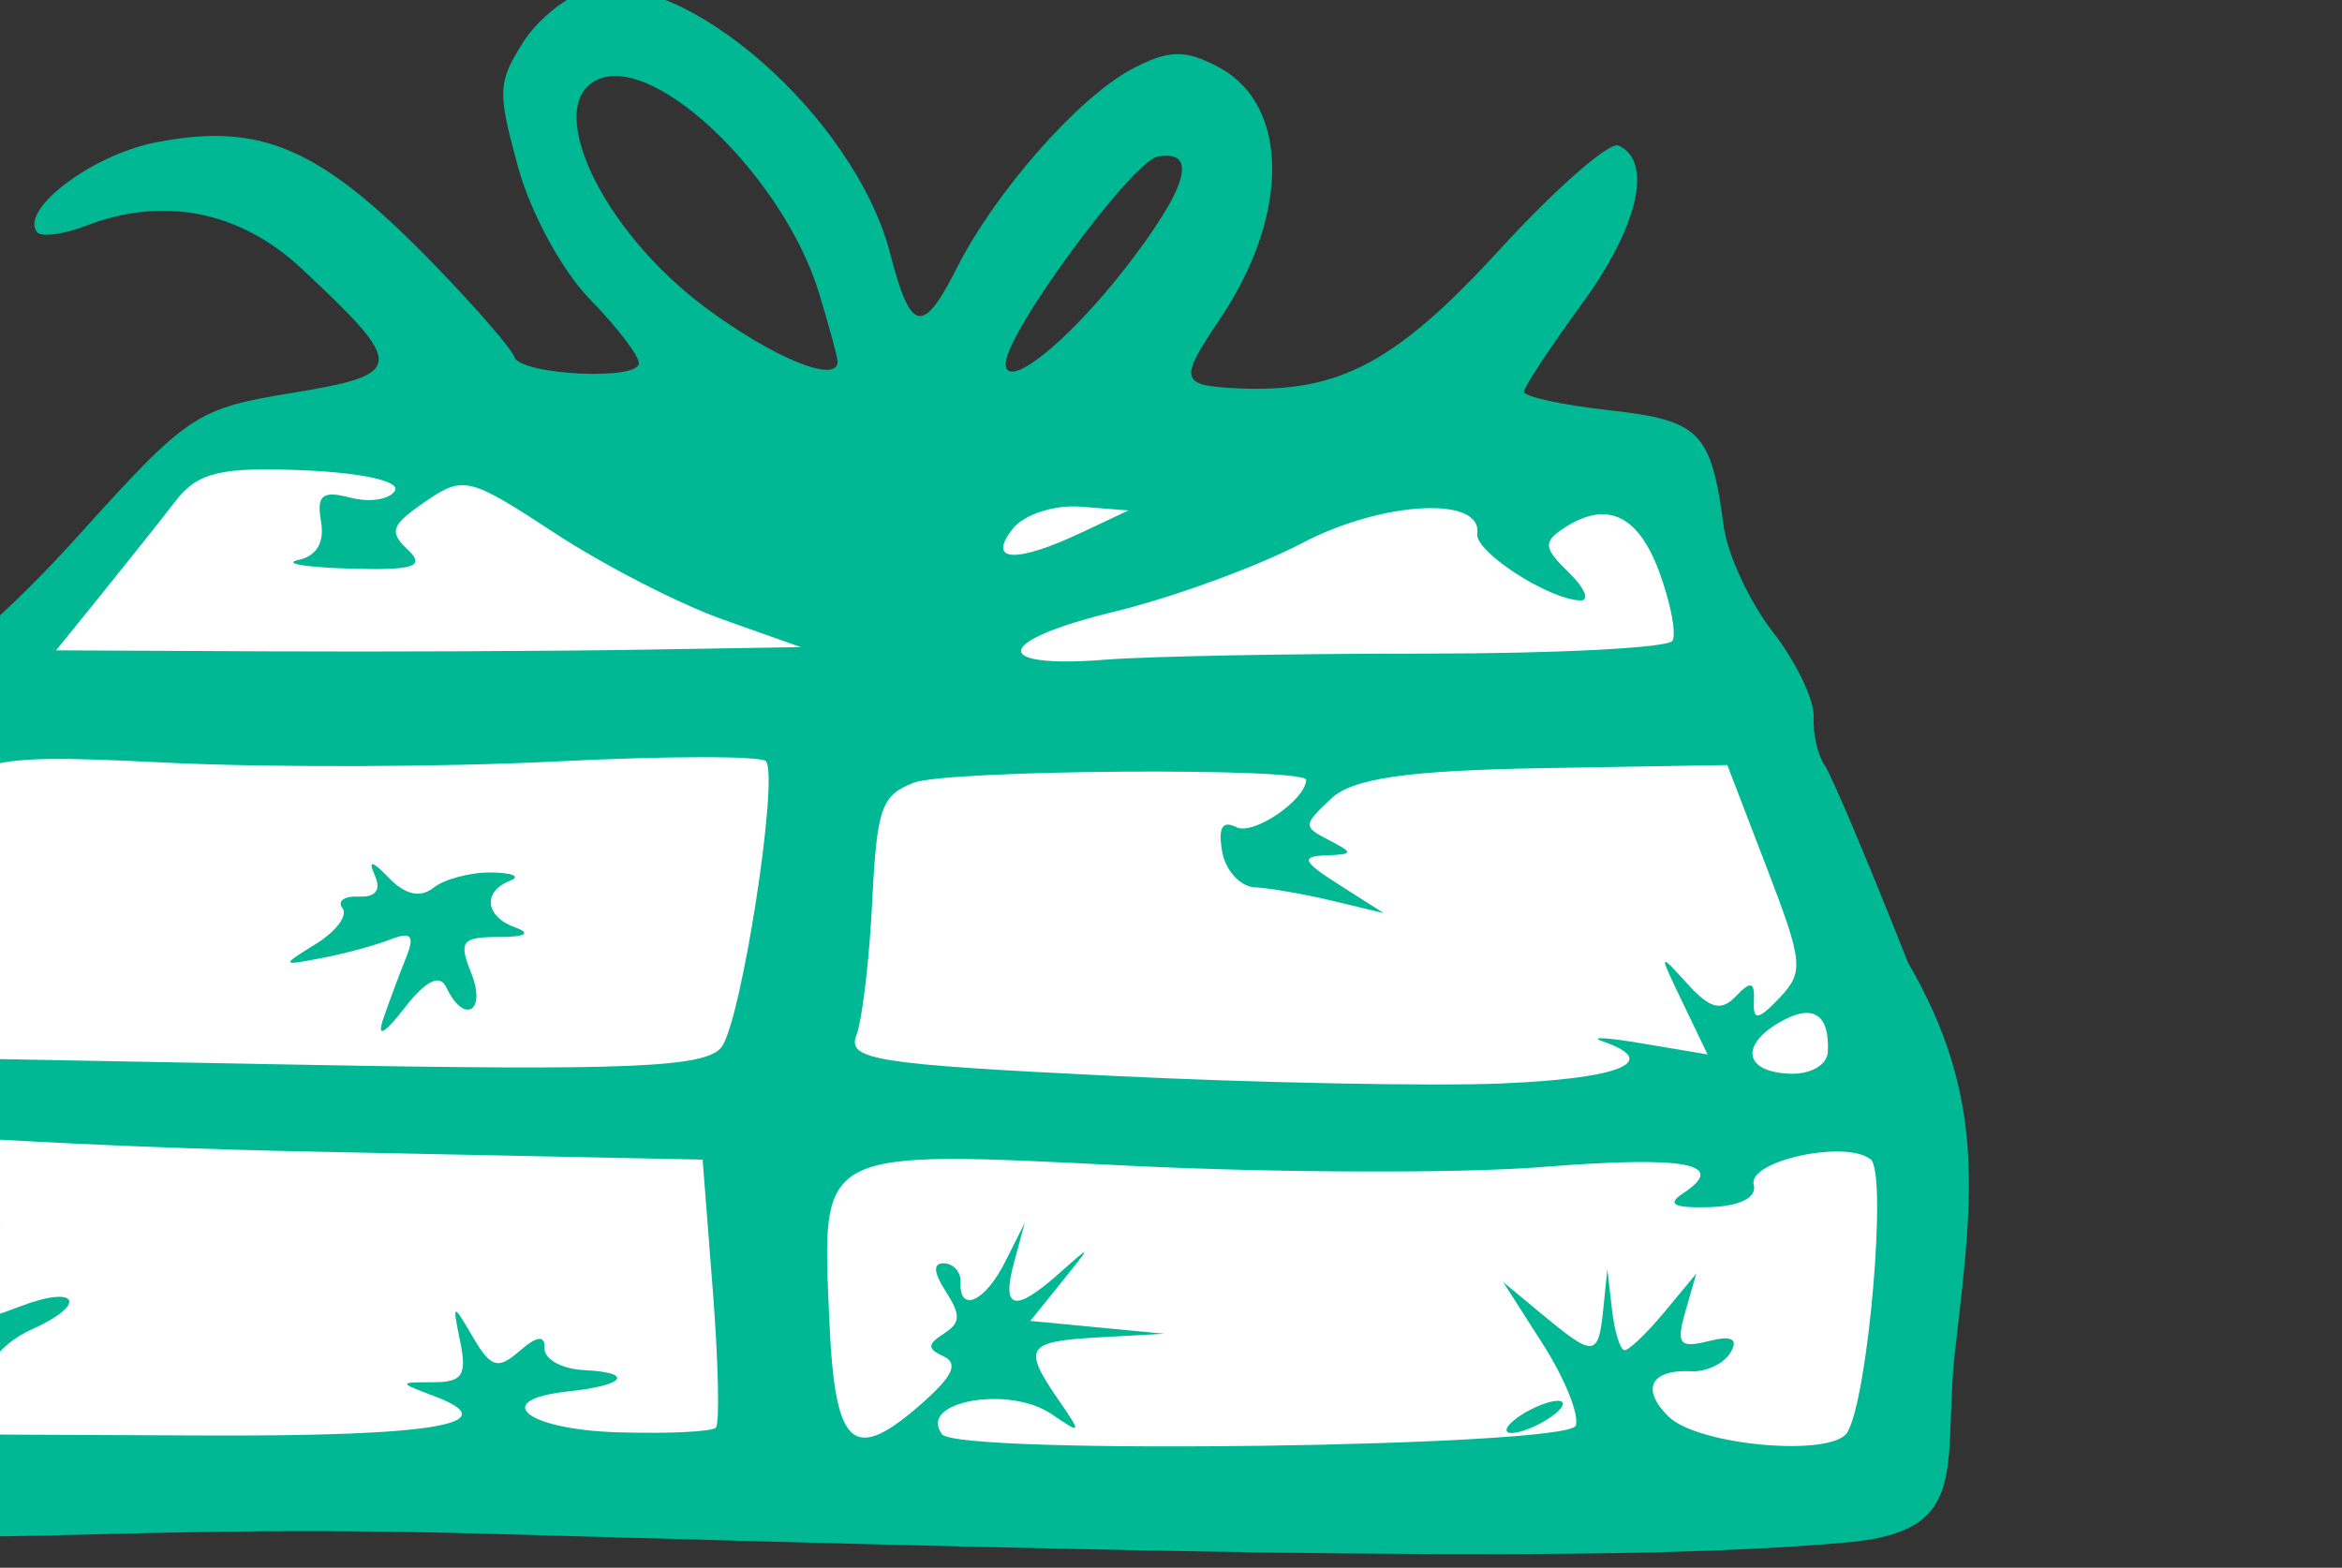 <?xml version="1.0" ?><svg height="86.253mm" viewBox="0 0 128.834 86.253" width="128.834mm" xmlns="http://www.w3.org/2000/svg">
    <rect x="0" y="0" width="128.834" height="86.253" fill="#333333" stroke="none"/>
    <path d="m 32063.742,25129.319 107.273,-131.656 298.11,-7.942 64.747,137.876 -6.167,77.501 -453.939,9.039 z" fill="#FFFFFF" paint-order="markers stroke fill" transform="translate(-85.261,-132.254) matrix(0.264,0.01,-0.01,0.264,-8146.363,-6764.418)"/>
    <path d="m 32070.809,25222.242 c -6.381,-2.379 -9.319,-20.146 -13.744,-61.2 -2.847,-29.987 -1.89,-35.509 12.047,-51.587 34.716,-39.895 38.209,-45.092 34.182,-50.876 -3.111,-4.468 -1.847,-6.111 7.31,-9.511 6.788,-2.518 19.856,-14.625 33.78,-31.295 21.853,-26.164 23.487,-27.344 43.461,-31.39 23.339,-4.731 23.39,-6.431 0.773,-25.995 -13.163,-11.387 -29.209,-13.953 -44.978,-7.189 -4.749,2.039 -9.375,2.83 -10.274,1.757 -3.805,-4.532 10.798,-16.479 23.933,-19.584 22.061,-5.209 34.621,-0.19 59.627,23.833 8.65,8.309 16.188,16.394 16.753,17.965 1.324,3.686 25.917,4.032 25.957,0.365 0.02,-1.526 -4.787,-7.351 -10.676,-12.946 -6.02,-5.718 -13.023,-17.51 -15.998,-26.93 -4.916,-15.579 -4.914,-17.41 0.02,-25.964 2.927,-5.064 8.952,-10.224 13.392,-11.466 19.557,-5.472 56.31,24.364 64.714,52.541 4.852,16.26 7.406,16.706 13.941,2.432 7.343,-16.036 23.823,-36.314 34.685,-42.687 7.649,-4.485 11.17,-4.692 18.433,-1.092 14.865,7.374 15.75,30.21 2.026,52.324 -8.106,13.063 -7.784,14.143 4.23,14.255 21.148,0.191 32.701,-6.492 53.47,-30.954 11.192,-13.18 21.933,-23.337 23.871,-22.571 7.381,2.923 4.792,16.637 -6.235,33.04 -6.304,9.372 -11.468,17.889 -11.48,18.926 0,1.037 8.049,2.477 17.915,3.199 18.945,1.388 21.351,3.643 24.679,23.139 1.002,5.868 5.982,15.626 11.07,21.685 5.088,6.058 9.217,13.883 9.177,17.388 -0.05,3.504 1.149,7.97 2.639,9.92 1.493,1.951 10.009,20.149 18.926,40.444 17.109,27.024 15.396,47.5 13.056,77.844 -2.426,25.826 5.695,39.786 -20.666,43.235 -47.618,6.23 -137.251,7.614 -283.046,8.984 -96.907,0.911 -113.525,10.499 -166.97,-0.04 z m 34.042,-14.245 c 5.808,0.02 8.931,-2.327 10.205,-7.701 1.514,-6.404 0.686,-7.41 -4.79,-5.81 -4.852,1.416 -5.668,0.846 -3.052,-2.129 2.618,-2.976 2.129,-5.453 -1.822,-9.256 -4.916,-4.73 -4.761,-4.98 1.734,-2.82 4.496,1.497 7.143,0.748 7.176,-2.029 0.05,-3.403 1.073,-3.391 4.554,0.05 3.653,3.608 5.474,2.487 9.616,-5.912 l 5.109,-10.365 -2.074,10.219 c -2.003,9.856 -1.765,10.085 6.716,6.447 11.95,-5.126 14.331,-1.087 2.73,4.635 -5.841,2.882 -9.711,7.865 -10.455,13.463 l -1.178,8.886 47.899,-1.599 c 48.123,-1.607 63.508,-4.79 48.142,-9.959 -7.78,-2.618 -7.787,-2.659 -0.517,-2.94 6.11,-0.238 7.023,-1.714 5.333,-8.633 -1.979,-8.109 -1.905,-8.137 2.632,-1.035 3.972,6.22 5.443,6.583 9.84,2.434 3.416,-3.225 5.152,-3.473 5.121,-0.727 -0.02,2.282 3.767,4.194 8.428,4.246 10.534,0.12 8.669,2.852 -3.106,4.55 -16.315,2.353 -8.655,8.27 10.519,8.125 10.466,-0.07 19.662,-0.866 20.435,-1.743 0.772,-0.88 0,-13.764 -1.733,-28.632 l -3.138,-27.037 -81.457,1.416 c -44.801,0.778 -91.889,-0.143 -104.642,-2.05 -12.754,-1.907 -23.683,-2.532 -24.288,-1.39 -0.608,1.144 1.473,12.097 4.623,24.343 3.147,12.245 5.696,26.565 5.662,31.822 -0.07,12.078 2.78,15.48 10.946,13.029 3.553,-1.068 10.228,-1.921 14.832,-1.897 z m 21.89,-5.353 c 0.02,-3.051 -1.367,-5.564 -3.114,-5.583 -1.75,-0.02 -3.209,2.46 -3.243,5.512 -0.02,3.052 1.369,5.565 3.116,5.586 1.748,0.02 3.207,-2.463 3.241,-5.515 z m 200.416,-11.336 c 5.81,-5.584 6.84,-8.224 3.722,-9.532 -3.495,-1.469 -3.524,-2.366 -0.143,-4.736 3.409,-2.393 3.424,-3.984 0.07,-8.8 -2.739,-3.934 -2.913,-5.865 -0.524,-5.836 1.962,0.02 3.547,1.705 3.526,3.738 -0.07,6.609 5.248,3.97 9.12,-4.52 l 3.774,-8.283 -1.915,8.304 c -2.3,9.976 0.489,10.553 9.463,1.955 6.674,-6.392 6.676,-6.389 0.532,1.858 l -6.151,8.254 13.995,0.806 13.995,0.805 -13.525,1.262 c -15.14,1.414 -15.91,2.668 -8.097,13.17 5.298,7.122 5.255,7.227 -1.221,3.176 -9.205,-5.758 -28.129,-1.507 -22.6,5.078 3.548,4.223 130.45,-2.336 131.773,-6.811 0.675,-2.28 -2.701,-9.804 -7.505,-16.721 l -8.731,-12.577 8.556,6.559 c 10.97,8.407 11.852,8.288 12.487,-1.721 l 0.526,-8.319 1.283,8.338 c 0.706,4.587 2.029,8.35 2.938,8.359 0.908,0 4.503,-3.695 7.987,-8.235 l 6.334,-8.252 -1.978,7.994 c -1.684,6.807 -0.937,7.692 5.03,5.951 4.821,-1.409 6.285,-0.72 4.688,2.208 -1.278,2.342 -4.862,4.23 -7.964,4.194 -8.549,-0.1 -10.469,4.132 -4.375,9.642 6.407,5.791 34.371,7.169 37.282,1.836 4.08,-7.477 6.314,-54.329 2.716,-56.981 -5.372,-3.955 -25.702,1.283 -24.145,6.223 0.82,2.597 -2.723,4.554 -9.02,4.983 -7.381,0.503 -9.009,-0.257 -5.652,-2.639 9.298,-6.595 0.329,-7.92 -29.615,-4.38 -16.742,1.981 -55.351,3.319 -85.8,2.973 -65.487,-0.741 -64.092,-1.523 -61.208,34.285 2.182,27.051 6.049,30.16 20.378,16.392 z m 124.005,-1.636 c 2.644,-1.943 6.24,-3.517 7.987,-3.498 1.748,0.02 1.016,1.626 -1.631,3.57 -2.644,1.943 -6.237,3.516 -7.987,3.495 -1.747,-0.02 -1.013,-1.624 1.631,-3.567 z m -342.572,-68.513 c 0.05,-3.607 -1.817,-4.661 -5.527,-3.135 -4.981,2.046 -4.911,1.419 0.625,-5.746 4.036,-5.226 5.142,-9.322 3.156,-11.687 -1.986,-2.365 -7.467,1.495 -15.635,11.01 l -12.579,14.651 14.949,0.167 c 11.027,0.119 14.965,-1.254 15.011,-5.262 z m 173.677,-2.057 c 3.896,-5.82 9.785,-56.415 6.957,-59.779 -0.934,-1.114 -20.714,-0.341 -43.955,1.719 -23.241,2.06 -59.603,3.543 -80.805,3.297 -41.991,-0.477 -43.896,0.36 -46.566,20.735 -1.674,12.751 0,14.792 6.275,7.656 2.124,-2.417 3.853,-3.35 3.838,-2.069 -0.02,1.278 -2.377,4.997 -5.25,8.266 -4.818,5.481 -4.768,6.368 0.666,11.427 5.49,5.117 5.302,5.324 -2.828,3.081 -7.518,-2.077 -8.729,-1.259 -8.81,5.951 l -0.1,8.356 83.471,-1.609 c 68.036,-1.309 84.141,-2.608 87.1,-7.031 z m -70.589,-3.367 c 1.078,-3.547 2.954,-9.227 4.17,-12.619 1.717,-4.788 0.949,-5.62 -3.433,-3.722 -3.105,1.342 -9.454,3.321 -14.112,4.392 -8.452,1.945 -8.455,1.94 -1.162,-2.995 4.02,-2.72 6.323,-6.12 5.119,-7.553 -1.204,-1.435 0.279,-2.58 3.298,-2.546 3.54,0.05 4.658,-1.586 3.149,-4.588 -1.585,-3.161 -0.629,-3.006 2.988,0.487 3.488,3.369 6.699,3.948 9.331,1.685 2.208,-1.9 7.592,-3.538 11.964,-3.64 4.373,-0.1 6.154,0.593 3.958,1.547 -5.76,2.504 -4.973,7.689 1.478,9.73 3.367,1.066 2.065,1.886 -3.314,2.086 -7.839,0.289 -8.475,1.185 -5.541,7.766 3.524,7.894 -1.127,10.771 -5.071,3.137 -1.452,-2.808 -4.296,-1.29 -8.483,4.53 -4.208,5.851 -5.648,6.616 -4.339,2.303 z m 233.113,4.845 c 24.803,-1.962 33.146,-5.796 20.774,-9.544 -3.049,-0.925 0.625,-0.877 8.168,0.1 l 13.714,1.779 -5.543,-10.502 c -5.515,-10.453 -5.51,-10.472 0.82,-4.006 4.909,5.012 7.236,5.503 10.183,2.151 2.947,-3.352 3.808,-3.15 3.762,0.884 -0.05,4.154 1.04,3.982 5.27,-0.827 4.954,-5.636 4.699,-7.525 -3.67,-27.07 l -8.993,-21.01 -38.174,2.091 c -28.395,1.557 -39.668,3.614 -44.012,8.03 -5.639,5.736 -5.643,6.03 -0.1,8.65 5.295,2.503 5.247,2.751 -0.623,3.202 -5.207,0.4 -4.639,1.495 3.112,6.018 l 9.472,5.529 -10.705,-2.144 c -5.886,-1.178 -13.22,-2.172 -16.294,-2.205 -3.073,-0.02 -6.272,-3.276 -7.109,-7.205 -1.054,-4.955 -0.191,-6.533 2.785,-5.157 3.54,1.628 14.088,-6.116 14.15,-10.388 0.02,-2.659 -74.709,0.696 -81.628,3.664 -6.674,2.864 -7.496,5.548 -7.718,25.189 -0.143,12.093 -1.149,24.61 -2.246,27.817 -1.774,5.178 4.168,5.896 53.177,6.433 30.347,0.343 66.987,-0.334 81.426,-1.476 z m 67.662,-9.143 c 0.1,-7.813 -3.419,-9.947 -9.887,-6.02 -8.464,5.14 -7.489,10.755 1.883,10.862 4.504,0.05 7.971,-2.048 8.004,-4.842 z m -397.123,-24.055 c 0.02,-3.051 -1.378,-4.534 -3.14,-3.297 -1.762,1.237 -3.233,4.747 -3.269,7.799 -0.02,3.052 1.381,4.537 3.142,3.299 1.762,-1.237 3.233,-4.746 3.267,-7.801 z m 146.812,-50.275 33.4,-1.812 -16.553,-5.179 c -9.105,-2.849 -25.125,-10.345 -35.601,-16.661 -18.208,-10.977 -19.4,-11.217 -27.094,-5.486 -6.969,5.191 -7.403,6.559 -3.224,10.205 3.806,3.321 1.285,4.239 -11.914,4.348 -9.207,0.07 -14.095,-0.548 -10.864,-1.385 3.855,-0.999 5.381,-3.846 4.437,-8.278 -1.145,-5.379 0.07,-6.42 5.92,-5.116 4.046,0.901 8.197,0.09 9.227,-1.793 1.089,-1.996 -6.924,-3.472 -19.169,-3.529 -17.222,-0.07 -22.009,1.257 -26.353,7.353 -2.921,4.098 -9.451,12.989 -14.513,19.758 l -9.205,12.307 44.053,-1.461 c 24.228,-0.804 59.08,-2.277 77.453,-3.271 z m 163.07,-5.365 c 27.593,-1.039 50.841,-3.121 51.661,-4.625 0.821,-1.502 -0.677,-7.954 -3.326,-14.336 -4.88,-11.75 -11.549,-14.437 -20.272,-8.169 -4.111,2.954 -3.901,4.246 1.485,9.094 3.455,3.106 4.654,5.684 2.67,5.724 -6.518,0.143 -22.414,-9.303 -22.02,-13.08 0.829,-7.946 -20.044,-6.025 -36.357,3.348 -9.136,5.25 -26.513,12.35 -38.61,15.776 -24.743,7.01 -25.513,12.872 -1.318,10.028 8.752,-1.03 38.493,-2.723 66.087,-3.76 z m -72.148,-22.493 9.592,-4.973 -9.938,-0.412 c -5.467,-0.239 -11.747,2.064 -13.957,5.09 -5.236,7.169 0.804,7.293 14.303,0.295 z m -52.076,-33.569 c 0,-0.77 -1.979,-7.155 -4.416,-14.189 -8.115,-23.441 -35.324,-48.087 -47.338,-42.884 -12.031,5.209 1.349,31.424 23.921,46.859 14.419,9.861 27.781,14.765 27.833,10.214 z m 58.84,-21.437 c 12.565,-17.421 14.689,-25.658 6.151,-23.846 -5.226,1.111 -29.934,37.451 -30.007,44.138 -0.07,6.176 12.45,-4.472 23.856,-20.292 z" fill="#00B894" transform="translate(-85.261,-132.254) matrix(0.264,0.01,-0.01,0.264,-8146.363,-6764.418)"/>
</svg>